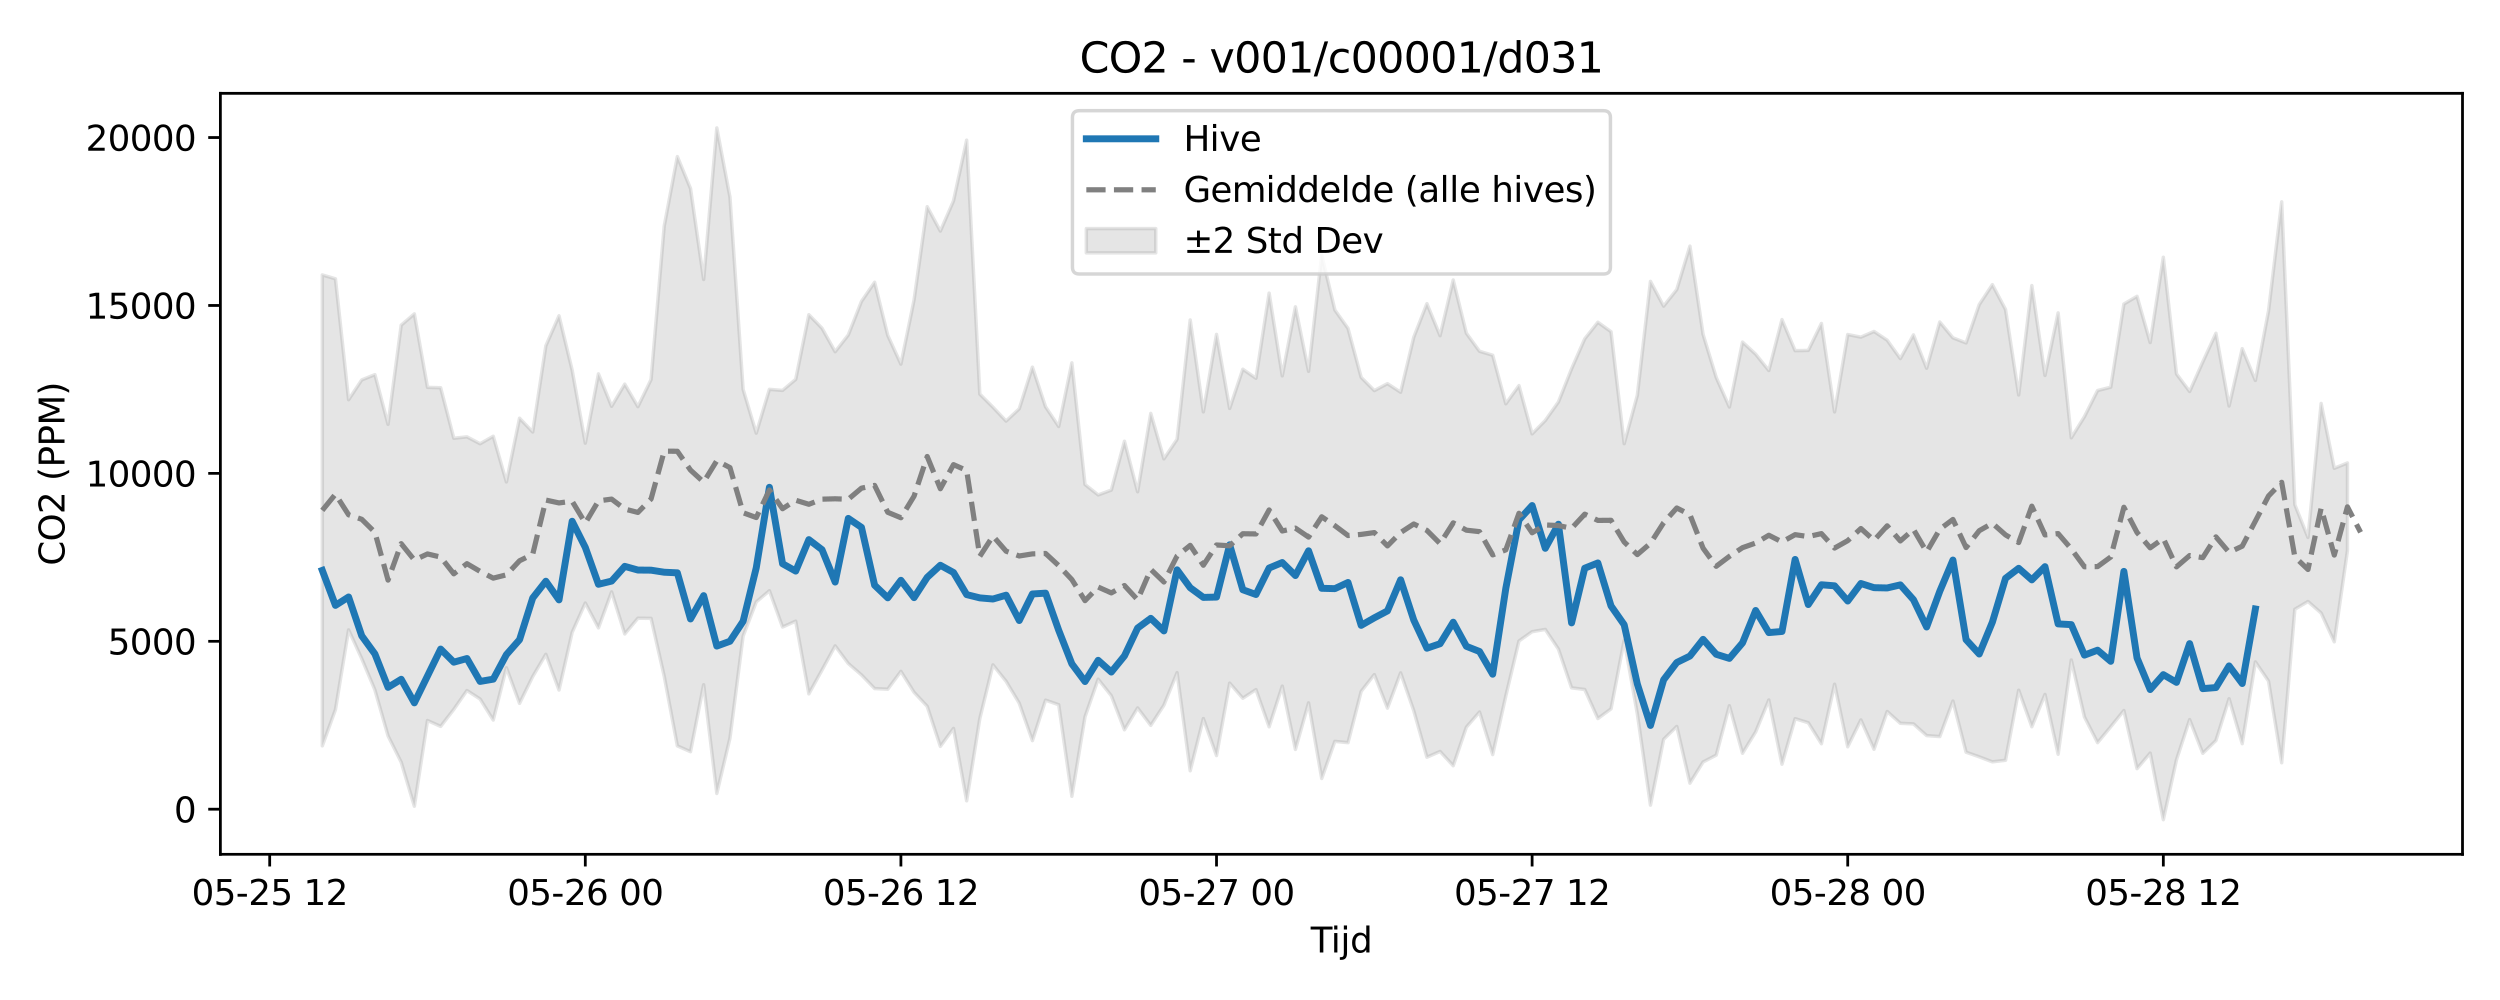 <?xml version="1.0" encoding="utf-8" standalone="no"?>
<!DOCTYPE svg PUBLIC "-//W3C//DTD SVG 1.1//EN"
  "http://www.w3.org/Graphics/SVG/1.1/DTD/svg11.dtd">
<svg xmlns:xlink="http://www.w3.org/1999/xlink" width="720pt" height="288pt" viewBox="0 0 720 288" xmlns="http://www.w3.org/2000/svg" version="1.1">
 <defs>
  <style type="text/css">*{stroke-linejoin: round; stroke-linecap: butt}</style>
 </defs>
 <g id="figure_1">
  <g id="patch_1">
   <path d="M 0 288 
L 720 288 
L 720 0 
L 0 0 
z
" style="fill: #ffffff"/>
  </g>
  <g id="axes_1">
   <g id="patch_2">
    <path d="M 63.47 246.04 
L 709.2 246.04 
L 709.2 26.88 
L 63.47 26.88 
z
" style="fill: #ffffff"/>
   </g>
   <g id="FillBetweenPolyCollection_1">
    <defs>
     <path id="m6221635198" d="M 92.821 -208.83 
L 92.821 -73.19 
L 96.609 -83.63 
L 100.396 -106.599 
L 104.183 -98.297 
L 107.97 -89.303 
L 111.758 -76.066 
L 115.545 -68.491 
L 119.332 -55.805 
L 123.12 -80.491 
L 126.907 -78.794 
L 130.694 -83.691 
L 134.481 -89.132 
L 138.269 -86.678 
L 142.056 -80.623 
L 145.843 -95.697 
L 149.63 -85.437 
L 153.418 -93.146 
L 157.205 -99.552 
L 160.992 -89.268 
L 164.78 -105.876 
L 168.567 -114.335 
L 172.354 -107.166 
L 176.141 -117.535 
L 179.929 -105.415 
L 183.716 -109.954 
L 187.503 -109.91 
L 191.29 -93.254 
L 195.078 -73.181 
L 198.865 -71.507 
L 202.652 -90.799 
L 206.44 -59.482 
L 210.227 -75.427 
L 214.014 -104.79 
L 217.801 -114.646 
L 221.589 -117.869 
L 225.376 -107.414 
L 229.163 -109.112 
L 232.95 -88.166 
L 236.738 -95.014 
L 240.525 -101.985 
L 244.312 -96.903 
L 248.1 -93.623 
L 251.887 -89.689 
L 255.674 -89.503 
L 259.461 -94.65 
L 263.249 -88.611 
L 267.036 -84.577 
L 270.823 -73.042 
L 274.61 -78.218 
L 278.398 -57.363 
L 282.185 -81.04 
L 285.972 -96.517 
L 289.76 -91.775 
L 293.547 -85.471 
L 297.334 -74.698 
L 301.121 -86.355 
L 304.909 -85.039 
L 308.696 -58.658 
L 312.483 -81.569 
L 316.27 -92.392 
L 320.058 -87.63 
L 323.845 -77.815 
L 327.632 -84.114 
L 331.42 -79.091 
L 335.207 -84.904 
L 338.994 -94.272 
L 342.781 -66.017 
L 346.569 -81.052 
L 350.356 -70.395 
L 354.143 -91.265 
L 357.93 -86.903 
L 361.718 -89.388 
L 365.505 -78.684 
L 369.292 -90.401 
L 373.08 -72.165 
L 376.867 -85.577 
L 380.654 -63.788 
L 384.441 -74.486 
L 388.229 -74.114 
L 392.016 -88.873 
L 395.803 -93.722 
L 399.59 -84.052 
L 403.378 -94.215 
L 407.165 -83.308 
L 410.952 -69.922 
L 414.74 -71.576 
L 418.527 -67.462 
L 422.314 -78.578 
L 426.101 -82.944 
L 429.889 -70.686 
L 433.676 -87.567 
L 437.463 -103.394 
L 441.25 -106.071 
L 445.038 -106.723 
L 448.825 -101.06 
L 452.612 -89.898 
L 456.4 -89.429 
L 460.187 -81.054 
L 463.974 -83.846 
L 467.761 -103.595 
L 471.549 -82.414 
L 475.336 -56.112 
L 479.123 -75.068 
L 482.91 -78.784 
L 486.698 -62.445 
L 490.485 -68.547 
L 494.272 -70.52 
L 498.06 -84.759 
L 501.847 -71.058 
L 505.634 -77.21 
L 509.421 -86.413 
L 513.209 -67.905 
L 516.996 -81.026 
L 520.783 -79.85 
L 524.57 -73.797 
L 528.358 -90.95 
L 532.145 -72.927 
L 535.932 -80.669 
L 539.72 -72.206 
L 543.507 -83.093 
L 547.294 -79.689 
L 551.081 -79.516 
L 554.869 -76.147 
L 558.656 -75.87 
L 562.443 -86.091 
L 566.23 -71.365 
L 570.018 -70.033 
L 573.805 -68.588 
L 577.592 -69.035 
L 581.38 -89.233 
L 585.167 -78.695 
L 588.954 -88.007 
L 592.741 -70.768 
L 596.529 -97.928 
L 600.316 -81.532 
L 604.103 -74.113 
L 607.89 -78.689 
L 611.678 -83.372 
L 615.465 -66.629 
L 619.252 -71.105 
L 623.04 -51.922 
L 626.827 -69.178 
L 630.614 -80.755 
L 634.401 -71.043 
L 638.189 -74.728 
L 641.976 -86.763 
L 645.763 -73.819 
L 649.55 -97.376 
L 653.338 -91.837 
L 657.125 -68.319 
L 660.912 -112.532 
L 664.7 -114.768 
L 668.487 -111.439 
L 672.274 -103.151 
L 676.061 -129.369 
L 676.061 -154.675 
L 676.061 -154.675 
L 672.274 -153.133 
L 668.487 -171.822 
L 664.7 -133.216 
L 660.912 -142.657 
L 657.125 -229.873 
L 653.338 -198.484 
L 649.55 -178.43 
L 645.763 -187.585 
L 641.976 -171.073 
L 638.189 -192.021 
L 634.401 -183.759 
L 630.614 -175.254 
L 626.827 -180.319 
L 623.04 -213.921 
L 619.252 -189.342 
L 615.465 -202.662 
L 611.678 -200.441 
L 607.89 -176.487 
L 604.103 -175.528 
L 600.316 -168.003 
L 596.529 -161.909 
L 592.741 -197.888 
L 588.954 -179.874 
L 585.167 -205.753 
L 581.38 -174.257 
L 577.592 -198.869 
L 573.805 -206.021 
L 570.018 -200.277 
L 566.23 -189.239 
L 562.443 -190.709 
L 558.656 -195.27 
L 554.869 -181.947 
L 551.081 -191.552 
L 547.294 -184.726 
L 543.507 -190.025 
L 539.72 -192.544 
L 535.932 -190.907 
L 532.145 -191.662 
L 528.358 -169.369 
L 524.57 -194.845 
L 520.783 -187.084 
L 516.996 -187.012 
L 513.209 -195.957 
L 509.421 -181.285 
L 505.634 -185.998 
L 501.847 -189.484 
L 498.06 -170.769 
L 494.272 -179.3 
L 490.485 -191.698 
L 486.698 -217.12 
L 482.91 -204.613 
L 479.123 -199.831 
L 475.336 -206.962 
L 471.549 -174.145 
L 467.761 -160.218 
L 463.974 -192.468 
L 460.187 -195.192 
L 456.4 -190.409 
L 452.612 -181.776 
L 448.825 -172.232 
L 445.038 -166.899 
L 441.25 -163.049 
L 437.463 -176.948 
L 433.676 -171.708 
L 429.889 -185.694 
L 426.101 -186.833 
L 422.314 -192.038 
L 418.527 -207.367 
L 414.74 -191.314 
L 410.952 -200.553 
L 407.165 -190.881 
L 403.378 -175.036 
L 399.59 -177.507 
L 395.803 -175.509 
L 392.016 -179.313 
L 388.229 -193.413 
L 384.441 -198.719 
L 380.654 -214.548 
L 376.867 -181.053 
L 373.08 -199.636 
L 369.292 -179.752 
L 365.505 -203.583 
L 361.718 -179.064 
L 357.93 -181.664 
L 354.143 -170.367 
L 350.356 -191.697 
L 346.569 -169.371 
L 342.781 -195.857 
L 338.994 -161.489 
L 335.207 -155.855 
L 331.42 -168.946 
L 327.632 -146.375 
L 323.845 -160.915 
L 320.058 -146.858 
L 316.27 -145.464 
L 312.483 -148.464 
L 308.696 -183.499 
L 304.909 -165.171 
L 301.121 -170.847 
L 297.334 -182.26 
L 293.547 -170.281 
L 289.76 -166.732 
L 285.972 -170.728 
L 282.185 -174.5 
L 278.398 -247.636 
L 274.61 -230.146 
L 270.823 -221.448 
L 267.036 -228.478 
L 263.249 -201.613 
L 259.461 -183.126 
L 255.674 -191.419 
L 251.887 -206.715 
L 248.1 -201.19 
L 244.312 -191.534 
L 240.525 -186.702 
L 236.738 -193.471 
L 232.95 -197.369 
L 229.163 -178.747 
L 225.376 -175.564 
L 221.589 -175.869 
L 217.801 -163.254 
L 214.014 -175.876 
L 210.227 -231.23 
L 206.44 -251.158 
L 202.652 -207.51 
L 198.865 -233.714 
L 195.078 -242.898 
L 191.29 -222.857 
L 187.503 -178.679 
L 183.716 -170.887 
L 179.929 -177.373 
L 176.141 -170.983 
L 172.354 -180.332 
L 168.567 -160.372 
L 164.78 -181.405 
L 160.992 -197.048 
L 157.205 -188.409 
L 153.418 -163.585 
L 149.63 -167.557 
L 145.843 -149.203 
L 142.056 -162.364 
L 138.269 -160.204 
L 134.481 -162.19 
L 130.694 -161.783 
L 126.907 -176.335 
L 123.12 -176.438 
L 119.332 -197.604 
L 115.545 -194.357 
L 111.758 -165.796 
L 107.97 -180.107 
L 104.183 -178.589 
L 100.396 -172.876 
L 96.609 -207.703 
L 92.821 -208.83 
z
" style="stroke: #808080; stroke-opacity: 0.2"/>
    </defs>
    <g clip-path="url(#p2c6b39bedd)">
     <use xlink:href="#m6221635198" x="0" y="288" style="fill: #808080; fill-opacity: 0.2; stroke: #808080; stroke-opacity: 0.2"/>
    </g>
   </g>
   <g id="matplotlib.axis_1">
    <g id="xtick_1">
     <g id="line2d_1">
      <defs>
       <path id="m41fcb10809" d="M 0 0 
L 0 3.5 
" style="stroke: #000000; stroke-width: 0.8"/>
      </defs>
      <g>
       <use xlink:href="#m41fcb10809" x="77.672" y="246.04" style="stroke: #000000; stroke-width: 0.8"/>
      </g>
     </g>
     <g id="text_1">
      <!-- 05-25 12 -->
      <g transform="translate(55.192 260.638) scale(0.1 -0.1)">
       <defs>
        <path id="DejaVuSans-30" d="M 2034 4250 
Q 1547 4250 1301 3770 
Q 1056 3291 1056 2328 
Q 1056 1369 1301 889 
Q 1547 409 2034 409 
Q 2525 409 2770 889 
Q 3016 1369 3016 2328 
Q 3016 3291 2770 3770 
Q 2525 4250 2034 4250 
z
M 2034 4750 
Q 2819 4750 3233 4129 
Q 3647 3509 3647 2328 
Q 3647 1150 3233 529 
Q 2819 -91 2034 -91 
Q 1250 -91 836 529 
Q 422 1150 422 2328 
Q 422 3509 836 4129 
Q 1250 4750 2034 4750 
z
" transform="scale(0.016)"/>
        <path id="DejaVuSans-35" d="M 691 4666 
L 3169 4666 
L 3169 4134 
L 1269 4134 
L 1269 2991 
Q 1406 3038 1543 3061 
Q 1681 3084 1819 3084 
Q 2600 3084 3056 2656 
Q 3513 2228 3513 1497 
Q 3513 744 3044 326 
Q 2575 -91 1722 -91 
Q 1428 -91 1123 -41 
Q 819 9 494 109 
L 494 744 
Q 775 591 1075 516 
Q 1375 441 1709 441 
Q 2250 441 2565 725 
Q 2881 1009 2881 1497 
Q 2881 1984 2565 2268 
Q 2250 2553 1709 2553 
Q 1456 2553 1204 2497 
Q 953 2441 691 2322 
L 691 4666 
z
" transform="scale(0.016)"/>
        <path id="DejaVuSans-2d" d="M 313 2009 
L 1997 2009 
L 1997 1497 
L 313 1497 
L 313 2009 
z
" transform="scale(0.016)"/>
        <path id="DejaVuSans-32" d="M 1228 531 
L 3431 531 
L 3431 0 
L 469 0 
L 469 531 
Q 828 903 1448 1529 
Q 2069 2156 2228 2338 
Q 2531 2678 2651 2914 
Q 2772 3150 2772 3378 
Q 2772 3750 2511 3984 
Q 2250 4219 1831 4219 
Q 1534 4219 1204 4116 
Q 875 4013 500 3803 
L 500 4441 
Q 881 4594 1212 4672 
Q 1544 4750 1819 4750 
Q 2544 4750 2975 4387 
Q 3406 4025 3406 3419 
Q 3406 3131 3298 2873 
Q 3191 2616 2906 2266 
Q 2828 2175 2409 1742 
Q 1991 1309 1228 531 
z
" transform="scale(0.016)"/>
        <path id="DejaVuSans-20" transform="scale(0.016)"/>
        <path id="DejaVuSans-31" d="M 794 531 
L 1825 531 
L 1825 4091 
L 703 3866 
L 703 4441 
L 1819 4666 
L 2450 4666 
L 2450 531 
L 3481 531 
L 3481 0 
L 794 0 
L 794 531 
z
" transform="scale(0.016)"/>
       </defs>
       <use xlink:href="#DejaVuSans-30"/>
       <use xlink:href="#DejaVuSans-35" transform="translate(63.623 0)"/>
       <use xlink:href="#DejaVuSans-2d" transform="translate(127.246 0)"/>
       <use xlink:href="#DejaVuSans-32" transform="translate(163.33 0)"/>
       <use xlink:href="#DejaVuSans-35" transform="translate(226.953 0)"/>
       <use xlink:href="#DejaVuSans-20" transform="translate(290.576 0)"/>
       <use xlink:href="#DejaVuSans-31" transform="translate(322.363 0)"/>
       <use xlink:href="#DejaVuSans-32" transform="translate(385.986 0)"/>
      </g>
     </g>
    </g>
    <g id="xtick_2">
     <g id="line2d_2">
      <g>
       <use xlink:href="#m41fcb10809" x="168.567" y="246.04" style="stroke: #000000; stroke-width: 0.8"/>
      </g>
     </g>
     <g id="text_2">
      <!-- 05-26 00 -->
      <g transform="translate(146.086 260.638) scale(0.1 -0.1)">
       <defs>
        <path id="DejaVuSans-36" d="M 2113 2584 
Q 1688 2584 1439 2293 
Q 1191 2003 1191 1497 
Q 1191 994 1439 701 
Q 1688 409 2113 409 
Q 2538 409 2786 701 
Q 3034 994 3034 1497 
Q 3034 2003 2786 2293 
Q 2538 2584 2113 2584 
z
M 3366 4563 
L 3366 3988 
Q 3128 4100 2886 4159 
Q 2644 4219 2406 4219 
Q 1781 4219 1451 3797 
Q 1122 3375 1075 2522 
Q 1259 2794 1537 2939 
Q 1816 3084 2150 3084 
Q 2853 3084 3261 2657 
Q 3669 2231 3669 1497 
Q 3669 778 3244 343 
Q 2819 -91 2113 -91 
Q 1303 -91 875 529 
Q 447 1150 447 2328 
Q 447 3434 972 4092 
Q 1497 4750 2381 4750 
Q 2619 4750 2861 4703 
Q 3103 4656 3366 4563 
z
" transform="scale(0.016)"/>
       </defs>
       <use xlink:href="#DejaVuSans-30"/>
       <use xlink:href="#DejaVuSans-35" transform="translate(63.623 0)"/>
       <use xlink:href="#DejaVuSans-2d" transform="translate(127.246 0)"/>
       <use xlink:href="#DejaVuSans-32" transform="translate(163.33 0)"/>
       <use xlink:href="#DejaVuSans-36" transform="translate(226.953 0)"/>
       <use xlink:href="#DejaVuSans-20" transform="translate(290.576 0)"/>
       <use xlink:href="#DejaVuSans-30" transform="translate(322.363 0)"/>
       <use xlink:href="#DejaVuSans-30" transform="translate(385.986 0)"/>
      </g>
     </g>
    </g>
    <g id="xtick_3">
     <g id="line2d_3">
      <g>
       <use xlink:href="#m41fcb10809" x="259.461" y="246.04" style="stroke: #000000; stroke-width: 0.8"/>
      </g>
     </g>
     <g id="text_3">
      <!-- 05-26 12 -->
      <g transform="translate(236.981 260.638) scale(0.1 -0.1)">
       <use xlink:href="#DejaVuSans-30"/>
       <use xlink:href="#DejaVuSans-35" transform="translate(63.623 0)"/>
       <use xlink:href="#DejaVuSans-2d" transform="translate(127.246 0)"/>
       <use xlink:href="#DejaVuSans-32" transform="translate(163.33 0)"/>
       <use xlink:href="#DejaVuSans-36" transform="translate(226.953 0)"/>
       <use xlink:href="#DejaVuSans-20" transform="translate(290.576 0)"/>
       <use xlink:href="#DejaVuSans-31" transform="translate(322.363 0)"/>
       <use xlink:href="#DejaVuSans-32" transform="translate(385.986 0)"/>
      </g>
     </g>
    </g>
    <g id="xtick_4">
     <g id="line2d_4">
      <g>
       <use xlink:href="#m41fcb10809" x="350.356" y="246.04" style="stroke: #000000; stroke-width: 0.8"/>
      </g>
     </g>
     <g id="text_4">
      <!-- 05-27 00 -->
      <g transform="translate(327.875 260.638) scale(0.1 -0.1)">
       <defs>
        <path id="DejaVuSans-37" d="M 525 4666 
L 3525 4666 
L 3525 4397 
L 1831 0 
L 1172 0 
L 2766 4134 
L 525 4134 
L 525 4666 
z
" transform="scale(0.016)"/>
       </defs>
       <use xlink:href="#DejaVuSans-30"/>
       <use xlink:href="#DejaVuSans-35" transform="translate(63.623 0)"/>
       <use xlink:href="#DejaVuSans-2d" transform="translate(127.246 0)"/>
       <use xlink:href="#DejaVuSans-32" transform="translate(163.33 0)"/>
       <use xlink:href="#DejaVuSans-37" transform="translate(226.953 0)"/>
       <use xlink:href="#DejaVuSans-20" transform="translate(290.576 0)"/>
       <use xlink:href="#DejaVuSans-30" transform="translate(322.363 0)"/>
       <use xlink:href="#DejaVuSans-30" transform="translate(385.986 0)"/>
      </g>
     </g>
    </g>
    <g id="xtick_5">
     <g id="line2d_5">
      <g>
       <use xlink:href="#m41fcb10809" x="441.25" y="246.04" style="stroke: #000000; stroke-width: 0.8"/>
      </g>
     </g>
     <g id="text_5">
      <!-- 05-27 12 -->
      <g transform="translate(418.77 260.638) scale(0.1 -0.1)">
       <use xlink:href="#DejaVuSans-30"/>
       <use xlink:href="#DejaVuSans-35" transform="translate(63.623 0)"/>
       <use xlink:href="#DejaVuSans-2d" transform="translate(127.246 0)"/>
       <use xlink:href="#DejaVuSans-32" transform="translate(163.33 0)"/>
       <use xlink:href="#DejaVuSans-37" transform="translate(226.953 0)"/>
       <use xlink:href="#DejaVuSans-20" transform="translate(290.576 0)"/>
       <use xlink:href="#DejaVuSans-31" transform="translate(322.363 0)"/>
       <use xlink:href="#DejaVuSans-32" transform="translate(385.986 0)"/>
      </g>
     </g>
    </g>
    <g id="xtick_6">
     <g id="line2d_6">
      <g>
       <use xlink:href="#m41fcb10809" x="532.145" y="246.04" style="stroke: #000000; stroke-width: 0.8"/>
      </g>
     </g>
     <g id="text_6">
      <!-- 05-28 00 -->
      <g transform="translate(509.665 260.638) scale(0.1 -0.1)">
       <defs>
        <path id="DejaVuSans-38" d="M 2034 2216 
Q 1584 2216 1326 1975 
Q 1069 1734 1069 1313 
Q 1069 891 1326 650 
Q 1584 409 2034 409 
Q 2484 409 2743 651 
Q 3003 894 3003 1313 
Q 3003 1734 2745 1975 
Q 2488 2216 2034 2216 
z
M 1403 2484 
Q 997 2584 770 2862 
Q 544 3141 544 3541 
Q 544 4100 942 4425 
Q 1341 4750 2034 4750 
Q 2731 4750 3128 4425 
Q 3525 4100 3525 3541 
Q 3525 3141 3298 2862 
Q 3072 2584 2669 2484 
Q 3125 2378 3379 2068 
Q 3634 1759 3634 1313 
Q 3634 634 3220 271 
Q 2806 -91 2034 -91 
Q 1263 -91 848 271 
Q 434 634 434 1313 
Q 434 1759 690 2068 
Q 947 2378 1403 2484 
z
M 1172 3481 
Q 1172 3119 1398 2916 
Q 1625 2713 2034 2713 
Q 2441 2713 2670 2916 
Q 2900 3119 2900 3481 
Q 2900 3844 2670 4047 
Q 2441 4250 2034 4250 
Q 1625 4250 1398 4047 
Q 1172 3844 1172 3481 
z
" transform="scale(0.016)"/>
       </defs>
       <use xlink:href="#DejaVuSans-30"/>
       <use xlink:href="#DejaVuSans-35" transform="translate(63.623 0)"/>
       <use xlink:href="#DejaVuSans-2d" transform="translate(127.246 0)"/>
       <use xlink:href="#DejaVuSans-32" transform="translate(163.33 0)"/>
       <use xlink:href="#DejaVuSans-38" transform="translate(226.953 0)"/>
       <use xlink:href="#DejaVuSans-20" transform="translate(290.576 0)"/>
       <use xlink:href="#DejaVuSans-30" transform="translate(322.363 0)"/>
       <use xlink:href="#DejaVuSans-30" transform="translate(385.986 0)"/>
      </g>
     </g>
    </g>
    <g id="xtick_7">
     <g id="line2d_7">
      <g>
       <use xlink:href="#m41fcb10809" x="623.04" y="246.04" style="stroke: #000000; stroke-width: 0.8"/>
      </g>
     </g>
     <g id="text_7">
      <!-- 05-28 12 -->
      <g transform="translate(600.559 260.638) scale(0.1 -0.1)">
       <use xlink:href="#DejaVuSans-30"/>
       <use xlink:href="#DejaVuSans-35" transform="translate(63.623 0)"/>
       <use xlink:href="#DejaVuSans-2d" transform="translate(127.246 0)"/>
       <use xlink:href="#DejaVuSans-32" transform="translate(163.33 0)"/>
       <use xlink:href="#DejaVuSans-38" transform="translate(226.953 0)"/>
       <use xlink:href="#DejaVuSans-20" transform="translate(290.576 0)"/>
       <use xlink:href="#DejaVuSans-31" transform="translate(322.363 0)"/>
       <use xlink:href="#DejaVuSans-32" transform="translate(385.986 0)"/>
      </g>
     </g>
    </g>
    <g id="text_8">
     <!-- Tijd -->
     <g transform="translate(377.485 274.317) scale(0.1 -0.1)">
      <defs>
       <path id="DejaVuSans-54" d="M -19 4666 
L 3928 4666 
L 3928 4134 
L 2272 4134 
L 2272 0 
L 1638 0 
L 1638 4134 
L -19 4134 
L -19 4666 
z
" transform="scale(0.016)"/>
       <path id="DejaVuSans-69" d="M 603 3500 
L 1178 3500 
L 1178 0 
L 603 0 
L 603 3500 
z
M 603 4863 
L 1178 4863 
L 1178 4134 
L 603 4134 
L 603 4863 
z
" transform="scale(0.016)"/>
       <path id="DejaVuSans-6a" d="M 603 3500 
L 1178 3500 
L 1178 -63 
Q 1178 -731 923 -1031 
Q 669 -1331 103 -1331 
L -116 -1331 
L -116 -844 
L 38 -844 
Q 366 -844 484 -692 
Q 603 -541 603 -63 
L 603 3500 
z
M 603 4863 
L 1178 4863 
L 1178 4134 
L 603 4134 
L 603 4863 
z
" transform="scale(0.016)"/>
       <path id="DejaVuSans-64" d="M 2906 2969 
L 2906 4863 
L 3481 4863 
L 3481 0 
L 2906 0 
L 2906 525 
Q 2725 213 2448 61 
Q 2172 -91 1784 -91 
Q 1150 -91 751 415 
Q 353 922 353 1747 
Q 353 2572 751 3078 
Q 1150 3584 1784 3584 
Q 2172 3584 2448 3432 
Q 2725 3281 2906 2969 
z
M 947 1747 
Q 947 1113 1208 752 
Q 1469 391 1925 391 
Q 2381 391 2643 752 
Q 2906 1113 2906 1747 
Q 2906 2381 2643 2742 
Q 2381 3103 1925 3103 
Q 1469 3103 1208 2742 
Q 947 2381 947 1747 
z
" transform="scale(0.016)"/>
      </defs>
      <use xlink:href="#DejaVuSans-54"/>
      <use xlink:href="#DejaVuSans-69" transform="translate(57.959 0)"/>
      <use xlink:href="#DejaVuSans-6a" transform="translate(85.742 0)"/>
      <use xlink:href="#DejaVuSans-64" transform="translate(113.525 0)"/>
     </g>
    </g>
   </g>
   <g id="matplotlib.axis_2">
    <g id="ytick_1">
     <g id="line2d_8">
      <defs>
       <path id="mb266f7461c" d="M 0 0 
L -3.5 0 
" style="stroke: #000000; stroke-width: 0.8"/>
      </defs>
      <g>
       <use xlink:href="#mb266f7461c" x="63.47" y="233.054" style="stroke: #000000; stroke-width: 0.8"/>
      </g>
     </g>
     <g id="text_9">
      <!-- 0 -->
      <g transform="translate(50.108 236.853) scale(0.1 -0.1)">
       <use xlink:href="#DejaVuSans-30"/>
      </g>
     </g>
    </g>
    <g id="ytick_2">
     <g id="line2d_9">
      <g>
       <use xlink:href="#mb266f7461c" x="63.47" y="184.692" style="stroke: #000000; stroke-width: 0.8"/>
      </g>
     </g>
     <g id="text_10">
      <!-- 5000 -->
      <g transform="translate(31.02 188.491) scale(0.1 -0.1)">
       <use xlink:href="#DejaVuSans-35"/>
       <use xlink:href="#DejaVuSans-30" transform="translate(63.623 0)"/>
       <use xlink:href="#DejaVuSans-30" transform="translate(127.246 0)"/>
       <use xlink:href="#DejaVuSans-30" transform="translate(190.869 0)"/>
      </g>
     </g>
    </g>
    <g id="ytick_3">
     <g id="line2d_10">
      <g>
       <use xlink:href="#mb266f7461c" x="63.47" y="136.33" style="stroke: #000000; stroke-width: 0.8"/>
      </g>
     </g>
     <g id="text_11">
      <!-- 10000 -->
      <g transform="translate(24.657 140.129) scale(0.1 -0.1)">
       <use xlink:href="#DejaVuSans-31"/>
       <use xlink:href="#DejaVuSans-30" transform="translate(63.623 0)"/>
       <use xlink:href="#DejaVuSans-30" transform="translate(127.246 0)"/>
       <use xlink:href="#DejaVuSans-30" transform="translate(190.869 0)"/>
       <use xlink:href="#DejaVuSans-30" transform="translate(254.492 0)"/>
      </g>
     </g>
    </g>
    <g id="ytick_4">
     <g id="line2d_11">
      <g>
       <use xlink:href="#mb266f7461c" x="63.47" y="87.968" style="stroke: #000000; stroke-width: 0.8"/>
      </g>
     </g>
     <g id="text_12">
      <!-- 15000 -->
      <g transform="translate(24.657 91.767) scale(0.1 -0.1)">
       <use xlink:href="#DejaVuSans-31"/>
       <use xlink:href="#DejaVuSans-35" transform="translate(63.623 0)"/>
       <use xlink:href="#DejaVuSans-30" transform="translate(127.246 0)"/>
       <use xlink:href="#DejaVuSans-30" transform="translate(190.869 0)"/>
       <use xlink:href="#DejaVuSans-30" transform="translate(254.492 0)"/>
      </g>
     </g>
    </g>
    <g id="ytick_5">
     <g id="line2d_12">
      <g>
       <use xlink:href="#mb266f7461c" x="63.47" y="39.606" style="stroke: #000000; stroke-width: 0.8"/>
      </g>
     </g>
     <g id="text_13">
      <!-- 20000 -->
      <g transform="translate(24.657 43.406) scale(0.1 -0.1)">
       <use xlink:href="#DejaVuSans-32"/>
       <use xlink:href="#DejaVuSans-30" transform="translate(63.623 0)"/>
       <use xlink:href="#DejaVuSans-30" transform="translate(127.246 0)"/>
       <use xlink:href="#DejaVuSans-30" transform="translate(190.869 0)"/>
       <use xlink:href="#DejaVuSans-30" transform="translate(254.492 0)"/>
      </g>
     </g>
    </g>
    <g id="text_14">
     <!-- CO2 (PPM) -->
     <g transform="translate(18.578 162.903) rotate(-90) scale(0.1 -0.1)">
      <defs>
       <path id="DejaVuSans-43" d="M 4122 4306 
L 4122 3641 
Q 3803 3938 3442 4084 
Q 3081 4231 2675 4231 
Q 1875 4231 1450 3742 
Q 1025 3253 1025 2328 
Q 1025 1406 1450 917 
Q 1875 428 2675 428 
Q 3081 428 3442 575 
Q 3803 722 4122 1019 
L 4122 359 
Q 3791 134 3420 21 
Q 3050 -91 2638 -91 
Q 1578 -91 968 557 
Q 359 1206 359 2328 
Q 359 3453 968 4101 
Q 1578 4750 2638 4750 
Q 3056 4750 3426 4639 
Q 3797 4528 4122 4306 
z
" transform="scale(0.016)"/>
       <path id="DejaVuSans-4f" d="M 2522 4238 
Q 1834 4238 1429 3725 
Q 1025 3213 1025 2328 
Q 1025 1447 1429 934 
Q 1834 422 2522 422 
Q 3209 422 3611 934 
Q 4013 1447 4013 2328 
Q 4013 3213 3611 3725 
Q 3209 4238 2522 4238 
z
M 2522 4750 
Q 3503 4750 4090 4092 
Q 4678 3434 4678 2328 
Q 4678 1225 4090 567 
Q 3503 -91 2522 -91 
Q 1538 -91 948 565 
Q 359 1222 359 2328 
Q 359 3434 948 4092 
Q 1538 4750 2522 4750 
z
" transform="scale(0.016)"/>
       <path id="DejaVuSans-28" d="M 1984 4856 
Q 1566 4138 1362 3434 
Q 1159 2731 1159 2009 
Q 1159 1288 1364 580 
Q 1569 -128 1984 -844 
L 1484 -844 
Q 1016 -109 783 600 
Q 550 1309 550 2009 
Q 550 2706 781 3412 
Q 1013 4119 1484 4856 
L 1984 4856 
z
" transform="scale(0.016)"/>
       <path id="DejaVuSans-50" d="M 1259 4147 
L 1259 2394 
L 2053 2394 
Q 2494 2394 2734 2622 
Q 2975 2850 2975 3272 
Q 2975 3691 2734 3919 
Q 2494 4147 2053 4147 
L 1259 4147 
z
M 628 4666 
L 2053 4666 
Q 2838 4666 3239 4311 
Q 3641 3956 3641 3272 
Q 3641 2581 3239 2228 
Q 2838 1875 2053 1875 
L 1259 1875 
L 1259 0 
L 628 0 
L 628 4666 
z
" transform="scale(0.016)"/>
       <path id="DejaVuSans-4d" d="M 628 4666 
L 1569 4666 
L 2759 1491 
L 3956 4666 
L 4897 4666 
L 4897 0 
L 4281 0 
L 4281 4097 
L 3078 897 
L 2444 897 
L 1241 4097 
L 1241 0 
L 628 0 
L 628 4666 
z
" transform="scale(0.016)"/>
       <path id="DejaVuSans-29" d="M 513 4856 
L 1013 4856 
Q 1481 4119 1714 3412 
Q 1947 2706 1947 2009 
Q 1947 1309 1714 600 
Q 1481 -109 1013 -844 
L 513 -844 
Q 928 -128 1133 580 
Q 1338 1288 1338 2009 
Q 1338 2731 1133 3434 
Q 928 4138 513 4856 
z
" transform="scale(0.016)"/>
      </defs>
      <use xlink:href="#DejaVuSans-43"/>
      <use xlink:href="#DejaVuSans-4f" transform="translate(69.824 0)"/>
      <use xlink:href="#DejaVuSans-32" transform="translate(148.535 0)"/>
      <use xlink:href="#DejaVuSans-20" transform="translate(212.158 0)"/>
      <use xlink:href="#DejaVuSans-28" transform="translate(243.945 0)"/>
      <use xlink:href="#DejaVuSans-50" transform="translate(282.959 0)"/>
      <use xlink:href="#DejaVuSans-50" transform="translate(343.262 0)"/>
      <use xlink:href="#DejaVuSans-4d" transform="translate(403.564 0)"/>
      <use xlink:href="#DejaVuSans-29" transform="translate(489.844 0)"/>
     </g>
    </g>
   </g>
   <g id="line2d_13">
    <path d="M 92.821 164.274 
L 96.609 174.349 
L 100.396 171.934 
L 104.183 183.125 
L 107.97 188.335 
L 111.758 197.953 
L 115.545 195.635 
L 119.332 202.418 
L 126.907 186.936 
L 130.694 190.708 
L 134.481 189.657 
L 138.269 196.251 
L 142.056 195.599 
L 145.843 188.538 
L 149.63 184.231 
L 153.418 172.224 
L 157.205 167.395 
L 160.992 172.76 
L 164.78 150.126 
L 168.567 157.651 
L 172.354 168.275 
L 176.141 167.353 
L 179.929 163.11 
L 183.716 164.174 
L 187.503 164.212 
L 191.29 164.799 
L 195.078 164.973 
L 198.865 178.257 
L 202.652 171.547 
L 206.44 186.069 
L 210.227 184.686 
L 214.014 178.937 
L 217.801 163.526 
L 221.589 140.347 
L 225.376 162.352 
L 229.163 164.47 
L 232.95 155.417 
L 236.738 158.309 
L 240.525 167.63 
L 244.312 149.304 
L 248.1 151.88 
L 251.887 168.549 
L 255.674 172.171 
L 259.461 167.13 
L 263.249 172.118 
L 267.036 166.281 
L 270.823 162.797 
L 274.61 164.883 
L 278.398 171.247 
L 282.185 172.189 
L 285.972 172.518 
L 289.76 171.412 
L 293.547 178.708 
L 297.334 171.064 
L 301.121 170.828 
L 304.909 181.526 
L 308.696 191.189 
L 312.483 196.28 
L 316.27 190.173 
L 320.058 193.549 
L 323.845 188.89 
L 327.632 180.884 
L 331.42 178.083 
L 335.207 181.7 
L 338.994 164.112 
L 342.781 169.271 
L 346.569 172.05 
L 350.356 171.957 
L 354.143 156.903 
L 357.93 169.848 
L 361.718 171.215 
L 365.505 163.597 
L 369.292 162.007 
L 373.08 165.754 
L 376.867 158.635 
L 380.654 169.429 
L 384.441 169.531 
L 388.229 167.751 
L 392.016 180.104 
L 395.803 177.937 
L 399.59 175.939 
L 403.378 166.982 
L 407.165 178.589 
L 410.952 186.688 
L 414.74 185.392 
L 418.527 179.198 
L 422.314 186.136 
L 426.101 187.632 
L 429.889 194.171 
L 433.676 169.432 
L 437.463 149.746 
L 441.25 145.599 
L 445.038 157.912 
L 448.825 150.981 
L 452.612 179.388 
L 456.4 163.645 
L 460.187 162.13 
L 463.974 174.507 
L 467.761 179.927 
L 471.549 196.986 
L 475.336 208.926 
L 479.123 195.786 
L 482.91 190.805 
L 486.698 188.945 
L 490.485 184.137 
L 494.272 188.435 
L 498.06 189.615 
L 501.847 185.147 
L 505.634 175.822 
L 509.421 182.187 
L 513.209 181.861 
L 516.996 161.124 
L 520.783 174.11 
L 524.57 168.413 
L 528.358 168.716 
L 532.145 173.095 
L 535.932 168.046 
L 539.72 169.248 
L 543.507 169.329 
L 547.294 168.449 
L 551.081 172.721 
L 554.869 180.576 
L 558.656 170.287 
L 562.443 161.299 
L 566.23 184.221 
L 570.018 188.358 
L 573.805 179.172 
L 577.592 166.563 
L 581.38 163.674 
L 585.167 166.998 
L 588.954 163.2 
L 592.741 179.685 
L 596.529 179.891 
L 600.316 188.674 
L 604.103 187.255 
L 607.89 190.457 
L 611.678 164.564 
L 615.465 189.49 
L 619.252 198.585 
L 623.04 194.297 
L 626.827 196.518 
L 630.614 185.366 
L 634.401 198.33 
L 638.189 198.014 
L 641.976 191.782 
L 645.763 196.85 
L 649.55 175.39 
L 649.55 175.39 
" clip-path="url(#p2c6b39bedd)" style="fill: none; stroke: #1f77b4; stroke-width: 2; stroke-linecap: square"/>
   </g>
   <g id="line2d_14">
    <path d="M 92.821 146.99 
L 96.609 142.334 
L 100.396 148.262 
L 104.183 149.557 
L 107.97 153.295 
L 111.758 167.069 
L 115.545 156.576 
L 119.332 161.296 
L 123.12 159.535 
L 126.907 160.435 
L 130.694 165.263 
L 134.481 162.339 
L 138.269 164.559 
L 142.056 166.506 
L 145.843 165.55 
L 149.63 161.503 
L 153.418 159.635 
L 157.205 144.02 
L 160.992 144.842 
L 164.78 144.359 
L 168.567 150.646 
L 172.354 144.251 
L 176.141 143.741 
L 179.929 146.606 
L 183.716 147.58 
L 187.503 143.705 
L 191.29 129.944 
L 195.078 129.96 
L 198.865 135.389 
L 202.652 138.845 
L 206.44 132.68 
L 210.227 134.671 
L 214.014 147.667 
L 217.801 149.05 
L 221.589 141.131 
L 225.376 146.511 
L 229.163 144.071 
L 232.95 145.233 
L 236.738 143.758 
L 240.525 143.656 
L 244.312 143.782 
L 248.1 140.594 
L 251.887 139.798 
L 255.674 147.539 
L 259.461 149.112 
L 263.249 142.888 
L 267.036 131.473 
L 270.823 140.755 
L 274.61 133.818 
L 278.398 135.501 
L 282.185 160.23 
L 285.972 154.377 
L 289.76 158.746 
L 293.547 160.124 
L 297.334 159.521 
L 301.121 159.399 
L 304.909 162.895 
L 308.696 166.921 
L 312.483 172.984 
L 316.27 169.072 
L 320.058 170.756 
L 323.845 168.635 
L 327.632 172.755 
L 331.42 163.981 
L 335.207 167.621 
L 338.994 160.119 
L 342.781 157.063 
L 346.569 162.788 
L 350.356 156.954 
L 354.143 157.184 
L 357.93 153.717 
L 361.718 153.774 
L 365.505 146.867 
L 369.292 152.923 
L 373.08 152.099 
L 376.867 154.685 
L 380.654 148.832 
L 384.441 151.397 
L 388.229 154.236 
L 392.016 153.907 
L 395.803 153.384 
L 399.59 157.22 
L 403.378 153.374 
L 407.165 150.906 
L 410.952 152.762 
L 414.74 156.555 
L 418.527 150.586 
L 422.314 152.692 
L 426.101 153.111 
L 429.889 159.81 
L 433.676 158.362 
L 437.463 147.829 
L 441.25 153.44 
L 445.038 151.189 
L 448.825 151.354 
L 452.612 152.163 
L 456.4 148.081 
L 460.187 149.877 
L 463.974 149.843 
L 467.761 156.093 
L 471.549 159.721 
L 475.336 156.463 
L 479.123 150.55 
L 482.91 146.302 
L 486.698 148.217 
L 490.485 157.878 
L 494.272 163.09 
L 498.06 160.236 
L 501.847 157.729 
L 505.634 156.396 
L 509.421 154.151 
L 513.209 156.069 
L 516.996 153.981 
L 520.783 154.533 
L 524.57 153.679 
L 528.358 157.84 
L 532.145 155.706 
L 535.932 152.212 
L 539.72 155.625 
L 543.507 151.441 
L 547.294 155.793 
L 551.081 152.466 
L 554.869 158.953 
L 558.656 152.43 
L 562.443 149.6 
L 566.23 157.698 
L 570.018 152.845 
L 573.805 150.696 
L 577.592 154.048 
L 581.38 156.255 
L 585.167 145.776 
L 588.954 154.059 
L 592.741 153.672 
L 596.529 158.082 
L 600.316 163.233 
L 604.103 163.18 
L 607.89 160.412 
L 611.678 146.094 
L 615.465 153.354 
L 619.252 157.776 
L 623.04 155.078 
L 626.827 163.252 
L 630.614 159.995 
L 634.401 160.599 
L 638.189 154.625 
L 641.976 159.082 
L 645.763 157.298 
L 653.338 142.84 
L 657.125 138.904 
L 660.912 160.405 
L 664.7 164.008 
L 668.487 146.369 
L 672.274 159.858 
L 676.061 145.978 
L 679.849 153.299 
L 679.849 153.299 
" clip-path="url(#p2c6b39bedd)" style="fill: none; stroke-dasharray: 5.55,2.4; stroke-dashoffset: 0; stroke: #808080; stroke-width: 1.5"/>
   </g>
   <g id="patch_3">
    <path d="M 63.47 246.04 
L 63.47 26.88 
" style="fill: none; stroke: #000000; stroke-width: 0.8; stroke-linejoin: miter; stroke-linecap: square"/>
   </g>
   <g id="patch_4">
    <path d="M 709.2 246.04 
L 709.2 26.88 
" style="fill: none; stroke: #000000; stroke-width: 0.8; stroke-linejoin: miter; stroke-linecap: square"/>
   </g>
   <g id="patch_5">
    <path d="M 63.47 246.04 
L 709.2 246.04 
" style="fill: none; stroke: #000000; stroke-width: 0.8; stroke-linejoin: miter; stroke-linecap: square"/>
   </g>
   <g id="patch_6">
    <path d="M 63.47 26.88 
L 709.2 26.88 
" style="fill: none; stroke: #000000; stroke-width: 0.8; stroke-linejoin: miter; stroke-linecap: square"/>
   </g>
   <g id="text_15">
    <!-- CO2 - v001/c00001/d031 -->
    <g transform="translate(310.932 20.88) scale(0.12 -0.12)">
     <defs>
      <path id="DejaVuSans-76" d="M 191 3500 
L 800 3500 
L 1894 563 
L 2988 3500 
L 3597 3500 
L 2284 0 
L 1503 0 
L 191 3500 
z
" transform="scale(0.016)"/>
      <path id="DejaVuSans-2f" d="M 1625 4666 
L 2156 4666 
L 531 -594 
L 0 -594 
L 1625 4666 
z
" transform="scale(0.016)"/>
      <path id="DejaVuSans-63" d="M 3122 3366 
L 3122 2828 
Q 2878 2963 2633 3030 
Q 2388 3097 2138 3097 
Q 1578 3097 1268 2742 
Q 959 2388 959 1747 
Q 959 1106 1268 751 
Q 1578 397 2138 397 
Q 2388 397 2633 464 
Q 2878 531 3122 666 
L 3122 134 
Q 2881 22 2623 -34 
Q 2366 -91 2075 -91 
Q 1284 -91 818 406 
Q 353 903 353 1747 
Q 353 2603 823 3093 
Q 1294 3584 2113 3584 
Q 2378 3584 2631 3529 
Q 2884 3475 3122 3366 
z
" transform="scale(0.016)"/>
      <path id="DejaVuSans-33" d="M 2597 2516 
Q 3050 2419 3304 2112 
Q 3559 1806 3559 1356 
Q 3559 666 3084 287 
Q 2609 -91 1734 -91 
Q 1441 -91 1130 -33 
Q 819 25 488 141 
L 488 750 
Q 750 597 1062 519 
Q 1375 441 1716 441 
Q 2309 441 2620 675 
Q 2931 909 2931 1356 
Q 2931 1769 2642 2001 
Q 2353 2234 1838 2234 
L 1294 2234 
L 1294 2753 
L 1863 2753 
Q 2328 2753 2575 2939 
Q 2822 3125 2822 3475 
Q 2822 3834 2567 4026 
Q 2313 4219 1838 4219 
Q 1578 4219 1281 4162 
Q 984 4106 628 3988 
L 628 4550 
Q 988 4650 1302 4700 
Q 1616 4750 1894 4750 
Q 2613 4750 3031 4423 
Q 3450 4097 3450 3541 
Q 3450 3153 3228 2886 
Q 3006 2619 2597 2516 
z
" transform="scale(0.016)"/>
     </defs>
     <use xlink:href="#DejaVuSans-43"/>
     <use xlink:href="#DejaVuSans-4f" transform="translate(69.824 0)"/>
     <use xlink:href="#DejaVuSans-32" transform="translate(148.535 0)"/>
     <use xlink:href="#DejaVuSans-20" transform="translate(212.158 0)"/>
     <use xlink:href="#DejaVuSans-2d" transform="translate(243.945 0)"/>
     <use xlink:href="#DejaVuSans-20" transform="translate(280.029 0)"/>
     <use xlink:href="#DejaVuSans-76" transform="translate(311.816 0)"/>
     <use xlink:href="#DejaVuSans-30" transform="translate(370.996 0)"/>
     <use xlink:href="#DejaVuSans-30" transform="translate(434.619 0)"/>
     <use xlink:href="#DejaVuSans-31" transform="translate(498.242 0)"/>
     <use xlink:href="#DejaVuSans-2f" transform="translate(561.865 0)"/>
     <use xlink:href="#DejaVuSans-63" transform="translate(595.557 0)"/>
     <use xlink:href="#DejaVuSans-30" transform="translate(650.537 0)"/>
     <use xlink:href="#DejaVuSans-30" transform="translate(714.16 0)"/>
     <use xlink:href="#DejaVuSans-30" transform="translate(777.783 0)"/>
     <use xlink:href="#DejaVuSans-30" transform="translate(841.406 0)"/>
     <use xlink:href="#DejaVuSans-31" transform="translate(905.029 0)"/>
     <use xlink:href="#DejaVuSans-2f" transform="translate(968.652 0)"/>
     <use xlink:href="#DejaVuSans-64" transform="translate(1002.344 0)"/>
     <use xlink:href="#DejaVuSans-30" transform="translate(1065.82 0)"/>
     <use xlink:href="#DejaVuSans-33" transform="translate(1129.443 0)"/>
     <use xlink:href="#DejaVuSans-31" transform="translate(1193.066 0)"/>
    </g>
   </g>
   <g id="legend_1">
    <g id="patch_7">
     <path d="M 310.863 78.914 
L 461.807 78.914 
Q 463.807 78.914 463.807 76.914 
L 463.807 33.88 
Q 463.807 31.88 461.807 31.88 
L 310.863 31.88 
Q 308.863 31.88 308.863 33.88 
L 308.863 76.914 
Q 308.863 78.914 310.863 78.914 
z
" style="fill: #ffffff; opacity: 0.8; stroke: #cccccc; stroke-linejoin: miter"/>
    </g>
    <g id="line2d_15">
     <path d="M 312.863 39.978 
L 322.863 39.978 
L 332.863 39.978 
" style="fill: none; stroke: #1f77b4; stroke-width: 2; stroke-linecap: square"/>
    </g>
    <g id="text_16">
     <!-- Hive -->
     <g transform="translate(340.863 43.478) scale(0.1 -0.1)">
      <defs>
       <path id="DejaVuSans-48" d="M 628 4666 
L 1259 4666 
L 1259 2753 
L 3553 2753 
L 3553 4666 
L 4184 4666 
L 4184 0 
L 3553 0 
L 3553 2222 
L 1259 2222 
L 1259 0 
L 628 0 
L 628 4666 
z
" transform="scale(0.016)"/>
       <path id="DejaVuSans-65" d="M 3597 1894 
L 3597 1613 
L 953 1613 
Q 991 1019 1311 708 
Q 1631 397 2203 397 
Q 2534 397 2845 478 
Q 3156 559 3463 722 
L 3463 178 
Q 3153 47 2828 -22 
Q 2503 -91 2169 -91 
Q 1331 -91 842 396 
Q 353 884 353 1716 
Q 353 2575 817 3079 
Q 1281 3584 2069 3584 
Q 2775 3584 3186 3129 
Q 3597 2675 3597 1894 
z
M 3022 2063 
Q 3016 2534 2758 2815 
Q 2500 3097 2075 3097 
Q 1594 3097 1305 2825 
Q 1016 2553 972 2059 
L 3022 2063 
z
" transform="scale(0.016)"/>
      </defs>
      <use xlink:href="#DejaVuSans-48"/>
      <use xlink:href="#DejaVuSans-69" transform="translate(75.195 0)"/>
      <use xlink:href="#DejaVuSans-76" transform="translate(102.979 0)"/>
      <use xlink:href="#DejaVuSans-65" transform="translate(162.158 0)"/>
     </g>
    </g>
    <g id="line2d_16">
     <path d="M 312.863 54.657 
L 322.863 54.657 
L 332.863 54.657 
" style="fill: none; stroke-dasharray: 5.55,2.4; stroke-dashoffset: 0; stroke: #808080; stroke-width: 1.5"/>
    </g>
    <g id="text_17">
     <!-- Gemiddelde (alle hives) -->
     <g transform="translate(340.863 58.157) scale(0.1 -0.1)">
      <defs>
       <path id="DejaVuSans-47" d="M 3809 666 
L 3809 1919 
L 2778 1919 
L 2778 2438 
L 4434 2438 
L 4434 434 
Q 4069 175 3628 42 
Q 3188 -91 2688 -91 
Q 1594 -91 976 548 
Q 359 1188 359 2328 
Q 359 3472 976 4111 
Q 1594 4750 2688 4750 
Q 3144 4750 3555 4637 
Q 3966 4525 4313 4306 
L 4313 3634 
Q 3963 3931 3569 4081 
Q 3175 4231 2741 4231 
Q 1884 4231 1454 3753 
Q 1025 3275 1025 2328 
Q 1025 1384 1454 906 
Q 1884 428 2741 428 
Q 3075 428 3337 486 
Q 3600 544 3809 666 
z
" transform="scale(0.016)"/>
       <path id="DejaVuSans-6d" d="M 3328 2828 
Q 3544 3216 3844 3400 
Q 4144 3584 4550 3584 
Q 5097 3584 5394 3201 
Q 5691 2819 5691 2113 
L 5691 0 
L 5113 0 
L 5113 2094 
Q 5113 2597 4934 2840 
Q 4756 3084 4391 3084 
Q 3944 3084 3684 2787 
Q 3425 2491 3425 1978 
L 3425 0 
L 2847 0 
L 2847 2094 
Q 2847 2600 2669 2842 
Q 2491 3084 2119 3084 
Q 1678 3084 1418 2786 
Q 1159 2488 1159 1978 
L 1159 0 
L 581 0 
L 581 3500 
L 1159 3500 
L 1159 2956 
Q 1356 3278 1631 3431 
Q 1906 3584 2284 3584 
Q 2666 3584 2933 3390 
Q 3200 3197 3328 2828 
z
" transform="scale(0.016)"/>
       <path id="DejaVuSans-6c" d="M 603 4863 
L 1178 4863 
L 1178 0 
L 603 0 
L 603 4863 
z
" transform="scale(0.016)"/>
       <path id="DejaVuSans-61" d="M 2194 1759 
Q 1497 1759 1228 1600 
Q 959 1441 959 1056 
Q 959 750 1161 570 
Q 1363 391 1709 391 
Q 2188 391 2477 730 
Q 2766 1069 2766 1631 
L 2766 1759 
L 2194 1759 
z
M 3341 1997 
L 3341 0 
L 2766 0 
L 2766 531 
Q 2569 213 2275 61 
Q 1981 -91 1556 -91 
Q 1019 -91 701 211 
Q 384 513 384 1019 
Q 384 1609 779 1909 
Q 1175 2209 1959 2209 
L 2766 2209 
L 2766 2266 
Q 2766 2663 2505 2880 
Q 2244 3097 1772 3097 
Q 1472 3097 1187 3025 
Q 903 2953 641 2809 
L 641 3341 
Q 956 3463 1253 3523 
Q 1550 3584 1831 3584 
Q 2591 3584 2966 3190 
Q 3341 2797 3341 1997 
z
" transform="scale(0.016)"/>
       <path id="DejaVuSans-68" d="M 3513 2113 
L 3513 0 
L 2938 0 
L 2938 2094 
Q 2938 2591 2744 2837 
Q 2550 3084 2163 3084 
Q 1697 3084 1428 2787 
Q 1159 2491 1159 1978 
L 1159 0 
L 581 0 
L 581 4863 
L 1159 4863 
L 1159 2956 
Q 1366 3272 1645 3428 
Q 1925 3584 2291 3584 
Q 2894 3584 3203 3211 
Q 3513 2838 3513 2113 
z
" transform="scale(0.016)"/>
       <path id="DejaVuSans-73" d="M 2834 3397 
L 2834 2853 
Q 2591 2978 2328 3040 
Q 2066 3103 1784 3103 
Q 1356 3103 1142 2972 
Q 928 2841 928 2578 
Q 928 2378 1081 2264 
Q 1234 2150 1697 2047 
L 1894 2003 
Q 2506 1872 2764 1633 
Q 3022 1394 3022 966 
Q 3022 478 2636 193 
Q 2250 -91 1575 -91 
Q 1294 -91 989 -36 
Q 684 19 347 128 
L 347 722 
Q 666 556 975 473 
Q 1284 391 1588 391 
Q 1994 391 2212 530 
Q 2431 669 2431 922 
Q 2431 1156 2273 1281 
Q 2116 1406 1581 1522 
L 1381 1569 
Q 847 1681 609 1914 
Q 372 2147 372 2553 
Q 372 3047 722 3315 
Q 1072 3584 1716 3584 
Q 2034 3584 2315 3537 
Q 2597 3491 2834 3397 
z
" transform="scale(0.016)"/>
      </defs>
      <use xlink:href="#DejaVuSans-47"/>
      <use xlink:href="#DejaVuSans-65" transform="translate(77.49 0)"/>
      <use xlink:href="#DejaVuSans-6d" transform="translate(139.014 0)"/>
      <use xlink:href="#DejaVuSans-69" transform="translate(236.426 0)"/>
      <use xlink:href="#DejaVuSans-64" transform="translate(264.209 0)"/>
      <use xlink:href="#DejaVuSans-64" transform="translate(327.686 0)"/>
      <use xlink:href="#DejaVuSans-65" transform="translate(391.162 0)"/>
      <use xlink:href="#DejaVuSans-6c" transform="translate(452.686 0)"/>
      <use xlink:href="#DejaVuSans-64" transform="translate(480.469 0)"/>
      <use xlink:href="#DejaVuSans-65" transform="translate(543.945 0)"/>
      <use xlink:href="#DejaVuSans-20" transform="translate(605.469 0)"/>
      <use xlink:href="#DejaVuSans-28" transform="translate(637.256 0)"/>
      <use xlink:href="#DejaVuSans-61" transform="translate(676.27 0)"/>
      <use xlink:href="#DejaVuSans-6c" transform="translate(737.549 0)"/>
      <use xlink:href="#DejaVuSans-6c" transform="translate(765.332 0)"/>
      <use xlink:href="#DejaVuSans-65" transform="translate(793.115 0)"/>
      <use xlink:href="#DejaVuSans-20" transform="translate(854.639 0)"/>
      <use xlink:href="#DejaVuSans-68" transform="translate(886.426 0)"/>
      <use xlink:href="#DejaVuSans-69" transform="translate(949.805 0)"/>
      <use xlink:href="#DejaVuSans-76" transform="translate(977.588 0)"/>
      <use xlink:href="#DejaVuSans-65" transform="translate(1036.768 0)"/>
      <use xlink:href="#DejaVuSans-73" transform="translate(1098.291 0)"/>
      <use xlink:href="#DejaVuSans-29" transform="translate(1150.391 0)"/>
     </g>
    </g>
    <g id="patch_8">
     <path d="M 312.863 72.835 
L 332.863 72.835 
L 332.863 65.835 
L 312.863 65.835 
z
" style="fill: #808080; fill-opacity: 0.2; stroke: #808080; stroke-opacity: 0.2; stroke-linejoin: miter"/>
    </g>
    <g id="text_18">
     <!-- ±2 Std Dev -->
     <g transform="translate(340.863 72.835) scale(0.1 -0.1)">
      <defs>
       <path id="DejaVuSans-b1" d="M 2944 4013 
L 2944 2803 
L 4684 2803 
L 4684 2272 
L 2944 2272 
L 2944 1063 
L 2419 1063 
L 2419 2272 
L 678 2272 
L 678 2803 
L 2419 2803 
L 2419 4013 
L 2944 4013 
z
M 678 531 
L 4684 531 
L 4684 0 
L 678 0 
L 678 531 
z
" transform="scale(0.016)"/>
       <path id="DejaVuSans-53" d="M 3425 4513 
L 3425 3897 
Q 3066 4069 2747 4153 
Q 2428 4238 2131 4238 
Q 1616 4238 1336 4038 
Q 1056 3838 1056 3469 
Q 1056 3159 1242 3001 
Q 1428 2844 1947 2747 
L 2328 2669 
Q 3034 2534 3370 2195 
Q 3706 1856 3706 1288 
Q 3706 609 3251 259 
Q 2797 -91 1919 -91 
Q 1588 -91 1214 -16 
Q 841 59 441 206 
L 441 856 
Q 825 641 1194 531 
Q 1563 422 1919 422 
Q 2459 422 2753 634 
Q 3047 847 3047 1241 
Q 3047 1584 2836 1778 
Q 2625 1972 2144 2069 
L 1759 2144 
Q 1053 2284 737 2584 
Q 422 2884 422 3419 
Q 422 4038 858 4394 
Q 1294 4750 2059 4750 
Q 2388 4750 2728 4690 
Q 3069 4631 3425 4513 
z
" transform="scale(0.016)"/>
       <path id="DejaVuSans-74" d="M 1172 4494 
L 1172 3500 
L 2356 3500 
L 2356 3053 
L 1172 3053 
L 1172 1153 
Q 1172 725 1289 603 
Q 1406 481 1766 481 
L 2356 481 
L 2356 0 
L 1766 0 
Q 1100 0 847 248 
Q 594 497 594 1153 
L 594 3053 
L 172 3053 
L 172 3500 
L 594 3500 
L 594 4494 
L 1172 4494 
z
" transform="scale(0.016)"/>
       <path id="DejaVuSans-44" d="M 1259 4147 
L 1259 519 
L 2022 519 
Q 2988 519 3436 956 
Q 3884 1394 3884 2338 
Q 3884 3275 3436 3711 
Q 2988 4147 2022 4147 
L 1259 4147 
z
M 628 4666 
L 1925 4666 
Q 3281 4666 3915 4102 
Q 4550 3538 4550 2338 
Q 4550 1131 3912 565 
Q 3275 0 1925 0 
L 628 0 
L 628 4666 
z
" transform="scale(0.016)"/>
      </defs>
      <use xlink:href="#DejaVuSans-b1"/>
      <use xlink:href="#DejaVuSans-32" transform="translate(83.789 0)"/>
      <use xlink:href="#DejaVuSans-20" transform="translate(147.412 0)"/>
      <use xlink:href="#DejaVuSans-53" transform="translate(179.199 0)"/>
      <use xlink:href="#DejaVuSans-74" transform="translate(242.676 0)"/>
      <use xlink:href="#DejaVuSans-64" transform="translate(281.885 0)"/>
      <use xlink:href="#DejaVuSans-20" transform="translate(345.361 0)"/>
      <use xlink:href="#DejaVuSans-44" transform="translate(377.148 0)"/>
      <use xlink:href="#DejaVuSans-65" transform="translate(454.15 0)"/>
      <use xlink:href="#DejaVuSans-76" transform="translate(515.674 0)"/>
     </g>
    </g>
   </g>
  </g>
 </g>
 <defs>
  <clipPath id="p2c6b39bedd">
   <rect x="63.47" y="26.88" width="645.73" height="219.16"/>
  </clipPath>
 </defs>
</svg>
